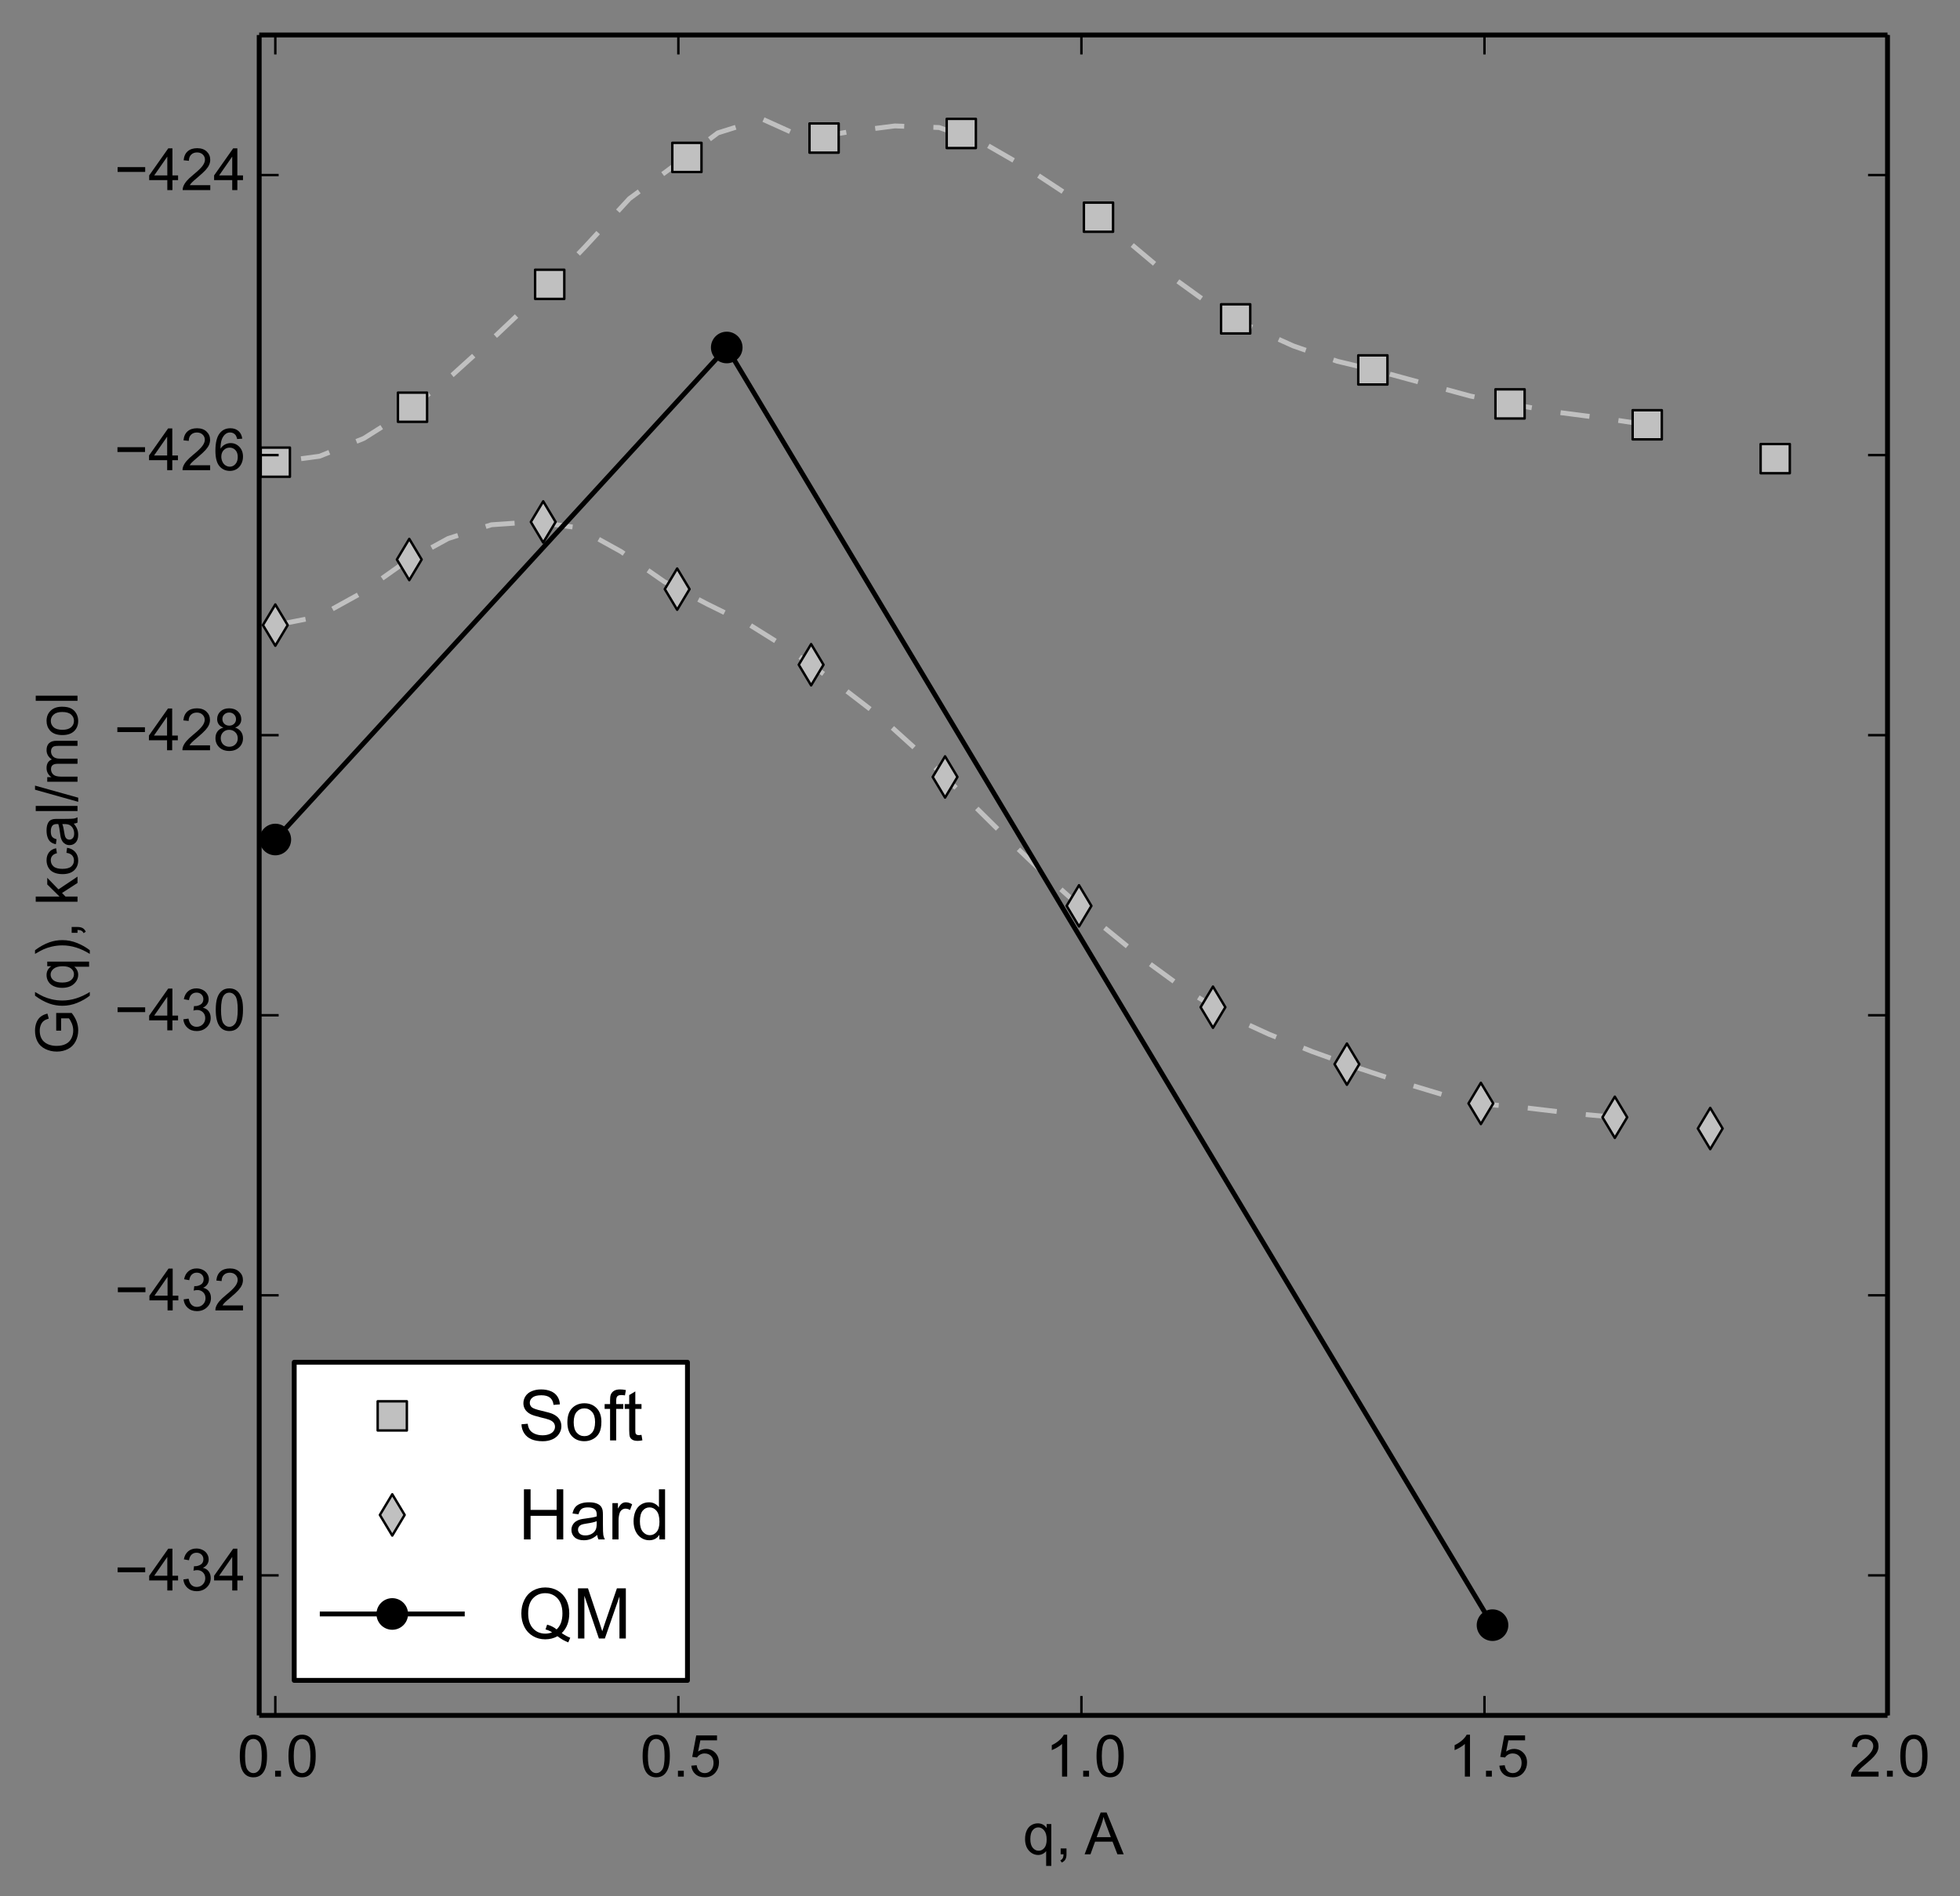 <?xml version="1.0" encoding="utf-8" standalone="no"?>
<!DOCTYPE svg PUBLIC "-//W3C//DTD SVG 1.1//EN"
  "http://www.w3.org/Graphics/SVG/1.1/DTD/svg11.dtd">
<!-- Created with matplotlib (http://matplotlib.org/) -->
<svg height="390pt" version="1.1" viewBox="0 0 403 390" width="403pt" xmlns="http://www.w3.org/2000/svg" xmlns:xlink="http://www.w3.org/1999/xlink">
 <rect x="0" y="0" width="403" height="390" fill="#808080" stroke="none"/>
 <defs>
  <style type="text/css">
*{stroke-linecap:butt;stroke-linejoin:round;}
  </style>
 </defs>
 <g id="figure_1">
  <g id="patch_1">
   <path d="
M0 390.949
L403.172 390.949
L403.172 5.68434e-14
L0 5.68434e-14
z
" style="fill:none;"/>
  </g>
  <g id="axes_1">
   <g id="patch_2">
    <path d="
M53.295 352.8
L388.095 352.8
L388.095 7.2
L53.295 7.2
z
" style="fill:none;"/>
   </g>
   <g id="line2d_1">
    <path clip-path="url(#pcdc13ea4fb)" d="
M338.691 87.365
L329.592 85.998
L320.493 84.821
L311.393 83.243
L302.294 81.446
L293.194 78.968
L284.095 76.485
L274.996 74.309
L265.896 71.138
L256.797 67.024
L247.697 61.834
L238.598 55.269
L229.499 47.624
L220.399 40.641
L211.3 34.652
L202.2 29.408
L193.101 26.228
L184.001 25.902
L174.902 27.054
L165.803 28.581
L156.703 24.475
L147.604 27.333
L138.504 34.153
L129.405 40.863
L120.306 50.752
L111.206 60.263
L102.107 68.887
L93.007 77.127
L83.908 84.418
L74.809 90.16
L65.709 93.83
L56.61 95.054
L47.51 93.809
L38.411 90.294
L29.312 84.943
L20.212 78.07
L11.113 69.916
L2.013 60.918
L-1 57.719" style="fill:none;stroke:#c0c0c0;stroke-dasharray:6,6;stroke-dashoffset:0.0;"/>
   </g>
   <g id="line2d_2">
    <defs>
     <path d="
M-3 3
L3 3
L3 -3
L-3 -3
z
" id="m11cc215737" style="stroke:#000000;stroke-linejoin:miter;stroke-width:0.5;"/>
    </defs>
    <g clip-path="url(#pcdc13ea4fb)">
     <use style="fill:#c0c0c0;stroke:#000000;stroke-linejoin:miter;stroke-width:0.5;" x="365.005" xlink:href="#m11cc215737" y="94.325"/>
     <use style="fill:#c0c0c0;stroke:#000000;stroke-linejoin:miter;stroke-width:0.5;" x="338.691" xlink:href="#m11cc215737" y="87.365"/>
     <use style="fill:#c0c0c0;stroke:#000000;stroke-linejoin:miter;stroke-width:0.5;" x="310.483" xlink:href="#m11cc215737" y="83.069"/>
     <use style="fill:#c0c0c0;stroke:#000000;stroke-linejoin:miter;stroke-width:0.5;" x="282.275" xlink:href="#m11cc215737" y="76.08"/>
     <use style="fill:#c0c0c0;stroke:#000000;stroke-linejoin:miter;stroke-width:0.5;" x="254.067" xlink:href="#m11cc215737" y="65.582"/>
     <use style="fill:#c0c0c0;stroke:#000000;stroke-linejoin:miter;stroke-width:0.5;" x="225.859" xlink:href="#m11cc215737" y="44.669"/>
     <use style="fill:#c0c0c0;stroke:#000000;stroke-linejoin:miter;stroke-width:0.5;" x="197.651" xlink:href="#m11cc215737" y="27.448"/>
     <use style="fill:#c0c0c0;stroke:#000000;stroke-linejoin:miter;stroke-width:0.5;" x="169.442" xlink:href="#m11cc215737" y="28.396"/>
     <use style="fill:#c0c0c0;stroke:#000000;stroke-linejoin:miter;stroke-width:0.5;" x="141.234" xlink:href="#m11cc215737" y="32.376"/>
     <use style="fill:#c0c0c0;stroke:#000000;stroke-linejoin:miter;stroke-width:0.5;" x="113.026" xlink:href="#m11cc215737" y="58.476"/>
     <use style="fill:#c0c0c0;stroke:#000000;stroke-linejoin:miter;stroke-width:0.5;" x="84.818" xlink:href="#m11cc215737" y="83.75"/>
     <use style="fill:#c0c0c0;stroke:#000000;stroke-linejoin:miter;stroke-width:0.5;" x="56.61" xlink:href="#m11cc215737" y="95.054"/>
     <use style="fill:#c0c0c0;stroke:#000000;stroke-linejoin:miter;stroke-width:0.5;" x="28.402" xlink:href="#m11cc215737" y="84.321"/>
     <use style="fill:#c0c0c0;stroke:#000000;stroke-linejoin:miter;stroke-width:0.5;" x="0.194" xlink:href="#m11cc215737" y="59.041"/>
     <use style="fill:#c0c0c0;stroke:#000000;stroke-linejoin:miter;stroke-width:0.5;" x="-28.015" xlink:href="#m11cc215737" y="32.629"/>
     <use style="fill:#c0c0c0;stroke:#000000;stroke-linejoin:miter;stroke-width:0.5;" x="-56.223" xlink:href="#m11cc215737" y="28.228"/>
     <use style="fill:#c0c0c0;stroke:#000000;stroke-linejoin:miter;stroke-width:0.5;" x="-84.431" xlink:href="#m11cc215737" y="30.094"/>
     <use style="fill:#c0c0c0;stroke:#000000;stroke-linejoin:miter;stroke-width:0.5;" x="-112.639" xlink:href="#m11cc215737" y="47.381"/>
     <use style="fill:#c0c0c0;stroke:#000000;stroke-linejoin:miter;stroke-width:0.5;" x="-140.847" xlink:href="#m11cc215737" y="63.687"/>
     <use style="fill:#c0c0c0;stroke:#000000;stroke-linejoin:miter;stroke-width:0.5;" x="-169.055" xlink:href="#m11cc215737" y="76.872"/>
     <use style="fill:#c0c0c0;stroke:#000000;stroke-linejoin:miter;stroke-width:0.5;" x="-197.263" xlink:href="#m11cc215737" y="83.313"/>
     <use style="fill:#c0c0c0;stroke:#000000;stroke-linejoin:miter;stroke-width:0.5;" x="-225.472" xlink:href="#m11cc215737" y="88.145"/>
     <use style="fill:#c0c0c0;stroke:#000000;stroke-linejoin:miter;stroke-width:0.5;" x="-247.219" xlink:href="#m11cc215737" y="91.591"/>
    </g>
   </g>
   <g id="line2d_3">
    <path clip-path="url(#pcdc13ea4fb)" d="
M332.027 229.789
L323.142 228.957
L314.258 227.904
L305.373 227.09
L296.489 225.088
L287.604 222.412
L278.72 219.474
L269.836 216.284
L260.951 212.721
L252.067 208.651
L243.182 203.164
L234.298 196.671
L225.414 189.42
L216.529 181.458
L207.645 172.997
L198.76 164.204
L189.876 155.473
L180.992 147.443
L172.107 140.598
L163.223 134.191
L154.338 128.633
L145.454 124.251
L136.57 119.626
L127.685 113.436
L118.801 108.523
L109.916 107.312
L101.032 107.929
L92.147 110.755
L83.263 115.619
L74.379 121.916
L65.494 126.83
L56.61 128.565
L47.725 126.818
L38.841 121.781
L29.957 115.893
L21.072 110.82
L12.188 108.118
L3.303 107.329
L-1 107.721" style="fill:none;stroke:#c0c0c0;stroke-dasharray:6,6;stroke-dashoffset:0.0;"/>
   </g>
   <g id="line2d_4">
    <defs>
     <path d="
M-1.9984e-16 4.243
L2.546 0
L2.44249e-16 -4.243
L-2.546 -8.88178e-16
z
" id="m1b93415e84" style="stroke:#000000;stroke-linejoin:miter;stroke-width:0.5;"/>
    </defs>
    <g clip-path="url(#pcdc13ea4fb)">
     <use style="fill:#c0c0c0;stroke:#000000;stroke-linejoin:miter;stroke-width:0.5;" x="351.645" xlink:href="#m1b93415e84" y="232.097"/>
     <use style="fill:#c0c0c0;stroke:#000000;stroke-linejoin:miter;stroke-width:0.5;" x="332.027" xlink:href="#m1b93415e84" y="229.789"/>
     <use style="fill:#c0c0c0;stroke:#000000;stroke-linejoin:miter;stroke-width:0.5;" x="304.485" xlink:href="#m1b93415e84" y="226.937"/>
     <use style="fill:#c0c0c0;stroke:#000000;stroke-linejoin:miter;stroke-width:0.5;" x="276.943" xlink:href="#m1b93415e84" y="218.859"/>
     <use style="fill:#c0c0c0;stroke:#000000;stroke-linejoin:miter;stroke-width:0.5;" x="249.402" xlink:href="#m1b93415e84" y="207.146"/>
     <use style="fill:#c0c0c0;stroke:#000000;stroke-linejoin:miter;stroke-width:0.5;" x="221.86" xlink:href="#m1b93415e84" y="186.305"/>
     <use style="fill:#c0c0c0;stroke:#000000;stroke-linejoin:miter;stroke-width:0.5;" x="194.318" xlink:href="#m1b93415e84" y="159.795"/>
     <use style="fill:#c0c0c0;stroke:#000000;stroke-linejoin:miter;stroke-width:0.5;" x="166.777" xlink:href="#m1b93415e84" y="136.711"/>
     <use style="fill:#c0c0c0;stroke:#000000;stroke-linejoin:miter;stroke-width:0.5;" x="139.235" xlink:href="#m1b93415e84" y="121.164"/>
     <use style="fill:#c0c0c0;stroke:#000000;stroke-linejoin:miter;stroke-width:0.5;" x="111.693" xlink:href="#m1b93415e84" y="107.346"/>
     <use style="fill:#c0c0c0;stroke:#000000;stroke-linejoin:miter;stroke-width:0.5;" x="84.152" xlink:href="#m1b93415e84" y="115.073"/>
     <use style="fill:#c0c0c0;stroke:#000000;stroke-linejoin:miter;stroke-width:0.5;" x="56.61" xlink:href="#m1b93415e84" y="128.565"/>
     <use style="fill:#c0c0c0;stroke:#000000;stroke-linejoin:miter;stroke-width:0.5;" x="29.068" xlink:href="#m1b93415e84" y="115.313"/>
     <use style="fill:#c0c0c0;stroke:#000000;stroke-linejoin:miter;stroke-width:0.5;" x="1.527" xlink:href="#m1b93415e84" y="107.316"/>
     <use style="fill:#c0c0c0;stroke:#000000;stroke-linejoin:miter;stroke-width:0.5;" x="-26.015" xlink:href="#m1b93415e84" y="120.991"/>
     <use style="fill:#c0c0c0;stroke:#000000;stroke-linejoin:miter;stroke-width:0.5;" x="-53.557" xlink:href="#m1b93415e84" y="136.37"/>
     <use style="fill:#c0c0c0;stroke:#000000;stroke-linejoin:miter;stroke-width:0.5;" x="-81.098" xlink:href="#m1b93415e84" y="159.443"/>
     <use style="fill:#c0c0c0;stroke:#000000;stroke-linejoin:miter;stroke-width:0.5;" x="-108.64" xlink:href="#m1b93415e84" y="185.65"/>
     <use style="fill:#c0c0c0;stroke:#000000;stroke-linejoin:miter;stroke-width:0.5;" x="-136.182" xlink:href="#m1b93415e84" y="204.435"/>
     <use style="fill:#c0c0c0;stroke:#000000;stroke-linejoin:miter;stroke-width:0.5;" x="-163.723" xlink:href="#m1b93415e84" y="219.227"/>
     <use style="fill:#c0c0c0;stroke:#000000;stroke-linejoin:miter;stroke-width:0.5;" x="-191.265" xlink:href="#m1b93415e84" y="226.339"/>
     <use style="fill:#c0c0c0;stroke:#000000;stroke-linejoin:miter;stroke-width:0.5;" x="-218.807" xlink:href="#m1b93415e84" y="230.523"/>
     <use style="fill:#c0c0c0;stroke:#000000;stroke-linejoin:miter;stroke-width:0.5;" x="-239.793" xlink:href="#m1b93415e84" y="232.692"/>
    </g>
   </g>
   <g id="line2d_5">
    <path clip-path="url(#pcdc13ea4fb)" d="
M56.61 172.661
L149.426 71.468
L306.881 334.241" style="fill:none;stroke:#000000;stroke-linecap:square;"/>
    <defs>
     <path d="
M0 3
C0.796 3 1.559 2.684 2.121 2.121
C2.684 1.559 3 0.796 3 0
C3 -0.796 2.684 -1.559 2.121 -2.121
C1.559 -2.684 0.796 -3 0 -3
C-0.796 -3 -1.559 -2.684 -2.121 -2.121
C-2.684 -1.559 -3 -0.796 -3 0
C-3 0.796 -2.684 1.559 -2.121 2.121
C-1.559 2.684 -0.796 3 0 3
z
" id="m8b0675cc3b" style="stroke:#000000;stroke-width:0.5;"/>
    </defs>
    <g clip-path="url(#pcdc13ea4fb)">
     <use style="stroke:#000000;stroke-width:0.5;" x="56.61" xlink:href="#m8b0675cc3b" y="172.661"/>
     <use style="stroke:#000000;stroke-width:0.5;" x="149.426" xlink:href="#m8b0675cc3b" y="71.468"/>
     <use style="stroke:#000000;stroke-width:0.5;" x="306.881" xlink:href="#m8b0675cc3b" y="334.241"/>
    </g>
   </g>
   <g id="matplotlib.axis_1">
    <g id="xtick_1">
     <g id="line2d_6">
      <defs>
       <path d="
M0 0
L0 -4" id="m93b0483c22" style="stroke:#000000;stroke-width:0.5;"/>
      </defs>
      <g>
       <use style="stroke:#000000;stroke-width:0.5;" x="56.61" xlink:href="#m93b0483c22" y="352.8"/>
      </g>
     </g>
     <g id="line2d_7">
      <defs>
       <path d="
M0 0
L0 4" id="m741efc42ff" style="stroke:#000000;stroke-width:0.5;"/>
      </defs>
      <g>
       <use style="stroke:#000000;stroke-width:0.5;" x="56.61" xlink:href="#m741efc42ff" y="7.2"/>
      </g>
     </g>
     <g id="text_1">
      <!-- 0.0 -->
      <defs>
       <path d="
M4.156 35.297
Q4.156 48 6.766 55.734
Q9.375 63.484 14.516 67.672
Q19.672 71.875 27.484 71.875
Q33.25 71.875 37.594 69.547
Q41.938 67.234 44.766 62.859
Q47.609 58.5 49.219 52.219
Q50.828 45.953 50.828 35.297
Q50.828 22.703 48.234 14.969
Q45.656 7.234 40.5 3
Q35.359 -1.219 27.484 -1.219
Q17.141 -1.219 11.234 6.203
Q4.156 15.141 4.156 35.297
M13.188 35.297
Q13.188 17.672 17.312 11.828
Q21.438 6 27.484 6
Q33.547 6 37.672 11.859
Q41.797 17.719 41.797 35.297
Q41.797 52.984 37.672 58.781
Q33.547 64.594 27.391 64.594
Q21.344 64.594 17.719 59.469
Q13.188 52.938 13.188 35.297" id="ArialMT-30"/>
       <path d="
M9.078 0
L9.078 10.016
L19.094 10.016
L19.094 0
z
" id="ArialMT-2e"/>
      </defs>
      <g transform="translate(48.806 365.389)scale(0.12 -0.12)">
       <use xlink:href="#ArialMT-30"/>
       <use x="55.615" xlink:href="#ArialMT-2e"/>
       <use x="83.398" xlink:href="#ArialMT-30"/>
      </g>
     </g>
    </g>
    <g id="xtick_2">
     <g id="line2d_8">
      <g>
       <use style="stroke:#000000;stroke-width:0.5;" x="139.481" xlink:href="#m93b0483c22" y="352.8"/>
      </g>
     </g>
     <g id="line2d_9">
      <g>
       <use style="stroke:#000000;stroke-width:0.5;" x="139.481" xlink:href="#m741efc42ff" y="7.2"/>
      </g>
     </g>
     <g id="text_2">
      <!-- 0.5 -->
      <defs>
       <path d="
M4.156 18.75
L13.375 19.531
Q14.406 12.797 18.141 9.391
Q21.875 6 27.156 6
Q33.5 6 37.891 10.781
Q42.281 15.578 42.281 23.484
Q42.281 31 38.062 35.344
Q33.844 39.703 27 39.703
Q22.75 39.703 19.328 37.766
Q15.922 35.844 13.969 32.766
L5.719 33.844
L12.641 70.609
L48.25 70.609
L48.25 62.203
L19.672 62.203
L15.828 42.969
Q22.266 47.469 29.344 47.469
Q38.719 47.469 45.156 40.969
Q51.609 34.469 51.609 24.266
Q51.609 14.547 45.953 7.469
Q39.062 -1.219 27.156 -1.219
Q17.391 -1.219 11.203 4.25
Q5.031 9.719 4.156 18.75" id="ArialMT-35"/>
      </defs>
      <g transform="translate(131.631 365.389)scale(0.12 -0.12)">
       <use xlink:href="#ArialMT-30"/>
       <use x="55.615" xlink:href="#ArialMT-2e"/>
       <use x="83.398" xlink:href="#ArialMT-35"/>
      </g>
     </g>
    </g>
    <g id="xtick_3">
     <g id="line2d_10">
      <g>
       <use style="stroke:#000000;stroke-width:0.5;" x="222.352" xlink:href="#m93b0483c22" y="352.8"/>
      </g>
     </g>
     <g id="line2d_11">
      <g>
       <use style="stroke:#000000;stroke-width:0.5;" x="222.352" xlink:href="#m741efc42ff" y="7.2"/>
      </g>
     </g>
     <g id="text_3">
      <!-- 1.0 -->
      <defs>
       <path d="
M37.25 0
L28.469 0
L28.469 56
Q25.297 52.984 20.141 49.953
Q14.984 46.922 10.891 45.406
L10.891 53.906
Q18.266 57.375 23.781 62.297
Q29.297 67.234 31.594 71.875
L37.25 71.875
z
" id="ArialMT-31"/>
      </defs>
      <g transform="translate(214.953 365.389)scale(0.12 -0.12)">
       <use xlink:href="#ArialMT-31"/>
       <use x="55.615" xlink:href="#ArialMT-2e"/>
       <use x="83.398" xlink:href="#ArialMT-30"/>
      </g>
     </g>
    </g>
    <g id="xtick_4">
     <g id="line2d_12">
      <g>
       <use style="stroke:#000000;stroke-width:0.5;" x="305.224" xlink:href="#m93b0483c22" y="352.8"/>
      </g>
     </g>
     <g id="line2d_13">
      <g>
       <use style="stroke:#000000;stroke-width:0.5;" x="305.224" xlink:href="#m741efc42ff" y="7.2"/>
      </g>
     </g>
     <g id="text_4">
      <!-- 1.5 -->
      <g transform="translate(297.777 365.389)scale(0.12 -0.12)">
       <use xlink:href="#ArialMT-31"/>
       <use x="55.615" xlink:href="#ArialMT-2e"/>
       <use x="83.398" xlink:href="#ArialMT-35"/>
      </g>
     </g>
    </g>
    <g id="xtick_5">
     <g id="line2d_14">
      <g>
       <use style="stroke:#000000;stroke-width:0.5;" x="388.095" xlink:href="#m93b0483c22" y="352.8"/>
      </g>
     </g>
     <g id="line2d_15">
      <g>
       <use style="stroke:#000000;stroke-width:0.5;" x="388.095" xlink:href="#m741efc42ff" y="7.2"/>
      </g>
     </g>
     <g id="text_5">
      <!-- 2.0 -->
      <defs>
       <path d="
M50.344 8.453
L50.344 0
L3.031 0
Q2.938 3.172 4.047 6.109
Q5.859 10.938 9.828 15.625
Q13.812 20.312 21.344 26.469
Q33.016 36.031 37.109 41.625
Q41.219 47.219 41.219 52.203
Q41.219 57.422 37.469 61
Q33.734 64.594 27.734 64.594
Q21.391 64.594 17.578 60.781
Q13.766 56.984 13.719 50.25
L4.688 51.172
Q5.609 61.281 11.656 66.578
Q17.719 71.875 27.938 71.875
Q38.234 71.875 44.234 66.156
Q50.25 60.453 50.25 52
Q50.25 47.703 48.484 43.547
Q46.734 39.406 42.656 34.812
Q38.578 30.219 29.109 22.219
Q21.188 15.578 18.938 13.203
Q16.703 10.844 15.234 8.453
z
" id="ArialMT-32"/>
      </defs>
      <g transform="translate(380.218 365.389)scale(0.12 -0.12)">
       <use xlink:href="#ArialMT-32"/>
       <use x="55.615" xlink:href="#ArialMT-2e"/>
       <use x="83.398" xlink:href="#ArialMT-30"/>
      </g>
     </g>
    </g>
    <g id="text_6">
     <!-- q, A -->
     <defs>
      <path d="
M-0.141 0
L27.344 71.578
L37.547 71.578
L66.844 0
L56.062 0
L47.703 21.688
L17.781 21.688
L9.906 0
z

M20.516 29.391
L44.781 29.391
L37.312 49.219
Q33.891 58.25 32.234 64.062
Q30.859 57.172 28.375 50.391
z
" id="ArialMT-41"/>
      <path d="
M8.891 0
L8.891 10.016
L18.891 10.016
L18.891 0
Q18.891 -5.516 16.938 -8.906
Q14.984 -12.312 10.75 -14.156
L8.297 -10.406
Q11.078 -9.188 12.391 -6.812
Q13.719 -4.438 13.875 0
z
" id="ArialMT-2c"/>
      <path d="
M39.656 -19.875
L39.656 5.516
Q37.594 2.641 33.906 0.734
Q30.219 -1.172 26.078 -1.172
Q16.844 -1.172 10.172 6.203
Q3.516 13.578 3.516 26.422
Q3.516 34.234 6.219 40.422
Q8.938 46.625 14.078 49.828
Q19.234 53.031 25.391 53.031
Q35.016 53.031 40.531 44.922
L40.531 51.859
L48.438 51.859
L48.438 -19.875
z

M12.547 26.078
Q12.547 16.062 16.75 11.062
Q20.953 6.062 26.812 6.062
Q32.422 6.062 36.469 10.812
Q40.531 15.578 40.531 25.297
Q40.531 35.641 36.25 40.859
Q31.984 46.094 26.219 46.094
Q20.516 46.094 16.531 41.234
Q12.547 36.375 12.547 26.078" id="ArialMT-71"/>
      <path id="ArialMT-20"/>
     </defs>
     <g transform="translate(210.344 381.364)scale(0.12 -0.12)">
      <use xlink:href="#ArialMT-71"/>
      <use x="55.615" xlink:href="#ArialMT-2c"/>
      <use x="83.398" xlink:href="#ArialMT-20"/>
      <use x="105.682" xlink:href="#ArialMT-41"/>
     </g>
    </g>
   </g>
   <g id="matplotlib.axis_2">
    <g id="ytick_1">
     <g id="line2d_16">
      <defs>
       <path d="
M0 0
L4 0" id="m728421d6d4" style="stroke:#000000;stroke-width:0.5;"/>
      </defs>
      <g>
       <use style="stroke:#000000;stroke-width:0.5;" x="53.295" xlink:href="#m728421d6d4" y="324.0"/>
      </g>
     </g>
     <g id="line2d_17">
      <defs>
       <path d="
M0 0
L-4 0" id="mcb0005524f" style="stroke:#000000;stroke-width:0.5;"/>
      </defs>
      <g>
       <use style="stroke:#000000;stroke-width:0.5;" x="388.095" xlink:href="#mcb0005524f" y="324.0"/>
      </g>
     </g>
     <g id="text_7">
      <!-- −434 -->
      <defs>
       <path d="
M52.828 31.203
L5.562 31.203
L5.562 39.406
L52.828 39.406
z
" id="ArialMT-2212"/>
       <path d="
M4.203 18.891
L12.984 20.062
Q14.5 12.594 18.141 9.297
Q21.781 6 27 6
Q33.203 6 37.469 10.297
Q41.75 14.594 41.75 20.953
Q41.75 27 37.797 30.922
Q33.844 34.859 27.734 34.859
Q25.25 34.859 21.531 33.891
L22.516 41.609
Q23.391 41.5 23.922 41.5
Q29.547 41.5 34.031 44.422
Q38.531 47.359 38.531 53.469
Q38.531 58.297 35.25 61.469
Q31.984 64.656 26.812 64.656
Q21.688 64.656 18.266 61.422
Q14.844 58.203 13.875 51.766
L5.078 53.328
Q6.688 62.156 12.391 67.016
Q18.109 71.875 26.609 71.875
Q32.469 71.875 37.391 69.359
Q42.328 66.844 44.938 62.5
Q47.562 58.156 47.562 53.266
Q47.562 48.641 45.062 44.828
Q42.578 41.016 37.703 38.766
Q44.047 37.312 47.562 32.688
Q51.078 28.078 51.078 21.141
Q51.078 11.766 44.234 5.25
Q37.406 -1.266 26.953 -1.266
Q17.531 -1.266 11.297 4.344
Q5.078 9.969 4.203 18.891" id="ArialMT-33"/>
       <path d="
M32.328 0
L32.328 17.141
L1.266 17.141
L1.266 25.203
L33.938 71.578
L41.109 71.578
L41.109 25.203
L50.781 25.203
L50.781 17.141
L41.109 17.141
L41.109 0
z

M32.328 25.203
L32.328 57.469
L9.906 25.203
z
" id="ArialMT-34"/>
      </defs>
      <g transform="translate(23.514 327.102)scale(0.12 -0.12)">
       <use xlink:href="#ArialMT-2212"/>
       <use x="58.398" xlink:href="#ArialMT-34"/>
       <use x="114.014" xlink:href="#ArialMT-33"/>
       <use x="169.629" xlink:href="#ArialMT-34"/>
      </g>
     </g>
    </g>
    <g id="ytick_2">
     <g id="line2d_18">
      <g>
       <use style="stroke:#000000;stroke-width:0.5;" x="53.295" xlink:href="#m728421d6d4" y="266.4"/>
      </g>
     </g>
     <g id="line2d_19">
      <g>
       <use style="stroke:#000000;stroke-width:0.5;" x="388.095" xlink:href="#mcb0005524f" y="266.4"/>
      </g>
     </g>
     <g id="text_8">
      <!-- −432 -->
      <g transform="translate(23.566 269.502)scale(0.12 -0.12)">
       <use xlink:href="#ArialMT-2212"/>
       <use x="58.398" xlink:href="#ArialMT-34"/>
       <use x="114.014" xlink:href="#ArialMT-33"/>
       <use x="169.629" xlink:href="#ArialMT-32"/>
      </g>
     </g>
    </g>
    <g id="ytick_3">
     <g id="line2d_20">
      <g>
       <use style="stroke:#000000;stroke-width:0.5;" x="53.295" xlink:href="#m728421d6d4" y="208.8"/>
      </g>
     </g>
     <g id="line2d_21">
      <g>
       <use style="stroke:#000000;stroke-width:0.5;" x="388.095" xlink:href="#mcb0005524f" y="208.8"/>
      </g>
     </g>
     <g id="text_9">
      <!-- −430 -->
      <g transform="translate(23.508 211.902)scale(0.12 -0.12)">
       <use xlink:href="#ArialMT-2212"/>
       <use x="58.398" xlink:href="#ArialMT-34"/>
       <use x="114.014" xlink:href="#ArialMT-33"/>
       <use x="169.629" xlink:href="#ArialMT-30"/>
      </g>
     </g>
    </g>
    <g id="ytick_4">
     <g id="line2d_22">
      <g>
       <use style="stroke:#000000;stroke-width:0.5;" x="53.295" xlink:href="#m728421d6d4" y="151.2"/>
      </g>
     </g>
     <g id="line2d_23">
      <g>
       <use style="stroke:#000000;stroke-width:0.5;" x="388.095" xlink:href="#mcb0005524f" y="151.2"/>
      </g>
     </g>
     <g id="text_10">
      <!-- −428 -->
      <defs>
       <path d="
M17.672 38.812
Q12.203 40.828 9.562 44.531
Q6.938 48.25 6.938 53.422
Q6.938 61.234 12.547 66.547
Q18.172 71.875 27.484 71.875
Q36.859 71.875 42.578 66.422
Q48.297 60.984 48.297 53.172
Q48.297 48.188 45.672 44.5
Q43.062 40.828 37.75 38.812
Q44.344 36.672 47.781 31.875
Q51.219 27.094 51.219 20.453
Q51.219 11.281 44.719 5.031
Q38.234 -1.219 27.641 -1.219
Q17.047 -1.219 10.547 5.047
Q4.047 11.328 4.047 20.703
Q4.047 27.688 7.594 32.391
Q11.141 37.109 17.672 38.812
M15.922 53.719
Q15.922 48.641 19.188 45.406
Q22.469 42.188 27.688 42.188
Q32.766 42.188 36.016 45.375
Q39.266 48.578 39.266 53.219
Q39.266 58.062 35.906 61.359
Q32.562 64.656 27.594 64.656
Q22.562 64.656 19.234 61.422
Q15.922 58.203 15.922 53.719
M13.094 20.656
Q13.094 16.891 14.875 13.375
Q16.656 9.859 20.172 7.922
Q23.688 6 27.734 6
Q34.031 6 38.125 10.047
Q42.234 14.109 42.234 20.359
Q42.234 26.703 38.016 30.859
Q33.797 35.016 27.438 35.016
Q21.234 35.016 17.156 30.906
Q13.094 26.812 13.094 20.656" id="ArialMT-38"/>
      </defs>
      <g transform="translate(23.461 154.302)scale(0.12 -0.12)">
       <use xlink:href="#ArialMT-2212"/>
       <use x="58.398" xlink:href="#ArialMT-34"/>
       <use x="114.014" xlink:href="#ArialMT-32"/>
       <use x="169.629" xlink:href="#ArialMT-38"/>
      </g>
     </g>
    </g>
    <g id="ytick_5">
     <g id="line2d_24">
      <g>
       <use style="stroke:#000000;stroke-width:0.5;" x="53.295" xlink:href="#m728421d6d4" y="93.6"/>
      </g>
     </g>
     <g id="line2d_25">
      <g>
       <use style="stroke:#000000;stroke-width:0.5;" x="388.095" xlink:href="#mcb0005524f" y="93.6"/>
      </g>
     </g>
     <g id="text_11">
      <!-- −426 -->
      <defs>
       <path d="
M49.75 54.047
L41.016 53.375
Q39.844 58.547 37.703 60.891
Q34.125 64.656 28.906 64.656
Q24.703 64.656 21.531 62.312
Q17.391 59.281 14.984 53.469
Q12.594 47.656 12.5 36.922
Q15.672 41.75 20.266 44.094
Q24.859 46.438 29.891 46.438
Q38.672 46.438 44.844 39.969
Q51.031 33.5 51.031 23.25
Q51.031 16.5 48.125 10.719
Q45.219 4.938 40.141 1.859
Q35.062 -1.219 28.609 -1.219
Q17.625 -1.219 10.688 6.859
Q3.766 14.938 3.766 33.5
Q3.766 54.25 11.422 63.672
Q18.109 71.875 29.438 71.875
Q37.891 71.875 43.281 67.141
Q48.688 62.406 49.75 54.047
M13.875 23.188
Q13.875 18.656 15.797 14.5
Q17.719 10.359 21.188 8.172
Q24.656 6 28.469 6
Q34.031 6 38.031 10.484
Q42.047 14.984 42.047 22.703
Q42.047 30.125 38.078 34.391
Q34.125 38.672 28.125 38.672
Q22.172 38.672 18.016 34.391
Q13.875 30.125 13.875 23.188" id="ArialMT-36"/>
      </defs>
      <g transform="translate(23.484 96.702)scale(0.12 -0.12)">
       <use xlink:href="#ArialMT-2212"/>
       <use x="58.398" xlink:href="#ArialMT-34"/>
       <use x="114.014" xlink:href="#ArialMT-32"/>
       <use x="169.629" xlink:href="#ArialMT-36"/>
      </g>
     </g>
    </g>
    <g id="ytick_6">
     <g id="line2d_26">
      <g>
       <use style="stroke:#000000;stroke-width:0.5;" x="53.295" xlink:href="#m728421d6d4" y="36.0"/>
      </g>
     </g>
     <g id="line2d_27">
      <g>
       <use style="stroke:#000000;stroke-width:0.5;" x="388.095" xlink:href="#mcb0005524f" y="36.0"/>
      </g>
     </g>
     <g id="text_12">
      <!-- −424 -->
      <g transform="translate(23.514 39.102)scale(0.12 -0.12)">
       <use xlink:href="#ArialMT-2212"/>
       <use x="58.398" xlink:href="#ArialMT-34"/>
       <use x="114.014" xlink:href="#ArialMT-32"/>
       <use x="169.629" xlink:href="#ArialMT-34"/>
      </g>
     </g>
    </g>
    <g id="text_13">
     <!-- G(q), kcal/mol -->
     <defs>
      <path d="
M40.438 19
L49.078 17.875
Q47.656 8.938 41.812 3.875
Q35.984 -1.172 27.484 -1.172
Q16.844 -1.172 10.375 5.781
Q3.906 12.75 3.906 25.734
Q3.906 34.125 6.688 40.422
Q9.469 46.734 15.156 49.875
Q20.844 53.031 27.547 53.031
Q35.984 53.031 41.359 48.75
Q46.734 44.484 48.25 36.625
L39.703 35.297
Q38.484 40.531 35.375 43.156
Q32.281 45.797 27.875 45.797
Q21.234 45.797 17.078 41.031
Q12.938 36.281 12.938 25.984
Q12.938 15.531 16.938 10.797
Q20.953 6.062 27.391 6.062
Q32.562 6.062 36.031 9.234
Q39.5 12.406 40.438 19" id="ArialMT-63"/>
      <path d="
M40.438 6.391
Q35.547 2.25 31.031 0.531
Q26.516 -1.172 21.344 -1.172
Q12.797 -1.172 8.203 3
Q3.609 7.172 3.609 13.672
Q3.609 17.484 5.344 20.625
Q7.078 23.781 9.891 25.688
Q12.703 27.594 16.219 28.562
Q18.797 29.25 24.031 29.891
Q34.672 31.156 39.703 32.906
Q39.75 34.719 39.75 35.203
Q39.75 40.578 37.25 42.781
Q33.891 45.75 27.25 45.75
Q21.047 45.75 18.094 43.578
Q15.141 41.406 13.719 35.891
L5.125 37.062
Q6.297 42.578 8.984 45.969
Q11.672 49.359 16.75 51.188
Q21.828 53.031 28.516 53.031
Q35.156 53.031 39.297 51.469
Q43.453 49.906 45.406 47.531
Q47.359 45.172 48.141 41.547
Q48.578 39.312 48.578 33.453
L48.578 21.734
Q48.578 9.469 49.141 6.219
Q49.703 2.984 51.375 0
L42.188 0
Q40.828 2.734 40.438 6.391
M39.703 26.031
Q34.906 24.078 25.344 22.703
Q19.922 21.922 17.672 20.938
Q15.438 19.969 14.203 18.094
Q12.984 16.219 12.984 13.922
Q12.984 10.406 15.641 8.062
Q18.312 5.719 23.438 5.719
Q28.516 5.719 32.469 7.938
Q36.422 10.156 38.281 14.016
Q39.703 17 39.703 22.797
z
" id="ArialMT-61"/>
      <path d="
M0 -1.219
L20.75 72.797
L27.781 72.797
L7.078 -1.219
z
" id="ArialMT-2f"/>
      <path d="
M6.594 0
L6.594 51.859
L14.453 51.859
L14.453 44.578
Q16.891 48.391 20.938 50.703
Q25 53.031 30.172 53.031
Q35.938 53.031 39.625 50.641
Q43.312 48.25 44.828 43.953
Q50.984 53.031 60.844 53.031
Q68.562 53.031 72.703 48.75
Q76.859 44.484 76.859 35.594
L76.859 0
L68.109 0
L68.109 32.672
Q68.109 37.938 67.25 40.25
Q66.406 42.578 64.156 43.984
Q61.922 45.406 58.891 45.406
Q53.422 45.406 49.797 41.766
Q46.188 38.141 46.188 30.125
L46.188 0
L37.406 0
L37.406 33.688
Q37.406 39.547 35.25 42.469
Q33.109 45.406 28.219 45.406
Q24.516 45.406 21.359 43.453
Q18.219 41.5 16.797 37.734
Q15.375 33.984 15.375 26.906
L15.375 0
z
" id="ArialMT-6d"/>
      <path d="
M41.219 28.078
L41.219 36.469
L71.531 36.531
L71.531 9.969
Q64.547 4.391 57.125 1.578
Q49.703 -1.219 41.891 -1.219
Q31.344 -1.219 22.719 3.297
Q14.109 7.812 9.719 16.359
Q5.328 24.906 5.328 35.453
Q5.328 45.906 9.688 54.953
Q14.062 64.016 22.266 68.406
Q30.469 72.797 41.156 72.797
Q48.922 72.797 55.188 70.281
Q61.469 67.781 65.031 63.281
Q68.609 58.797 70.453 51.562
L61.922 49.219
Q60.297 54.688 57.906 57.812
Q55.516 60.938 51.062 62.812
Q46.625 64.703 41.219 64.703
Q34.719 64.703 29.984 62.719
Q25.25 60.75 22.344 57.516
Q19.438 54.297 17.828 50.438
Q15.094 43.797 15.094 36.031
Q15.094 26.469 18.391 20.016
Q21.688 13.578 27.984 10.453
Q34.281 7.328 41.359 7.328
Q47.516 7.328 53.375 9.688
Q59.234 12.062 62.25 14.75
L62.25 28.078
z
" id="ArialMT-47"/>
      <path d="
M6.391 0
L6.391 71.578
L15.188 71.578
L15.188 0
z
" id="ArialMT-6c"/>
      <path d="
M6.641 0
L6.641 71.578
L15.438 71.578
L15.438 30.766
L36.234 51.859
L47.609 51.859
L27.781 32.625
L49.609 0
L38.766 0
L21.625 26.516
L15.438 20.562
L15.438 0
z
" id="ArialMT-6b"/>
      <path d="
M3.328 25.922
Q3.328 40.328 11.328 47.266
Q18.016 53.031 27.641 53.031
Q38.328 53.031 45.109 46.016
Q51.906 39.016 51.906 26.656
Q51.906 16.656 48.906 10.906
Q45.906 5.172 40.156 2
Q34.422 -1.172 27.641 -1.172
Q16.75 -1.172 10.031 5.812
Q3.328 12.797 3.328 25.922
M12.359 25.922
Q12.359 15.969 16.703 11.016
Q21.047 6.062 27.641 6.062
Q34.188 6.062 38.531 11.031
Q42.875 16.016 42.875 26.219
Q42.875 35.844 38.5 40.797
Q34.125 45.75 27.641 45.75
Q21.047 45.75 16.703 40.812
Q12.359 35.891 12.359 25.922" id="ArialMT-6f"/>
      <path d="
M12.359 -21.047
L6.062 -21.047
Q20.656 2.391 20.656 25.875
Q20.656 35.062 18.562 44.094
Q16.891 51.422 13.922 58.156
Q12.016 62.547 6.062 72.797
L12.359 72.797
Q21.531 60.547 25.922 48.188
Q29.688 37.547 29.688 25.922
Q29.688 12.75 24.625 0.438
Q19.578 -11.859 12.359 -21.047" id="ArialMT-29"/>
      <path d="
M23.391 -21.047
Q16.109 -11.859 11.078 0.438
Q6.062 12.75 6.062 25.922
Q6.062 37.547 9.812 48.188
Q14.203 60.547 23.391 72.797
L29.688 72.797
Q23.781 62.641 21.875 58.297
Q18.891 51.562 17.188 44.234
Q15.094 35.109 15.094 25.875
Q15.094 2.391 29.688 -21.047
z
" id="ArialMT-28"/>
     </defs>
     <g transform="translate(15.936 216.915)rotate(-90.0)scale(0.12 -0.12)">
      <use xlink:href="#ArialMT-47"/>
      <use x="77.783" xlink:href="#ArialMT-28"/>
      <use x="111.084" xlink:href="#ArialMT-71"/>
      <use x="166.699" xlink:href="#ArialMT-29"/>
      <use x="200.0" xlink:href="#ArialMT-2c"/>
      <use x="227.783" xlink:href="#ArialMT-20"/>
      <use x="255.566" xlink:href="#ArialMT-6b"/>
      <use x="305.566" xlink:href="#ArialMT-63"/>
      <use x="355.566" xlink:href="#ArialMT-61"/>
      <use x="411.182" xlink:href="#ArialMT-6c"/>
      <use x="433.398" xlink:href="#ArialMT-2f"/>
      <use x="461.182" xlink:href="#ArialMT-6d"/>
      <use x="544.482" xlink:href="#ArialMT-6f"/>
      <use x="600.098" xlink:href="#ArialMT-6c"/>
     </g>
    </g>
   </g>
   <g id="patch_3">
    <path d="
M53.295 7.2
L388.095 7.2" style="fill:none;stroke:#000000;"/>
   </g>
   <g id="patch_4">
    <path d="
M388.095 352.8
L388.095 7.2" style="fill:none;stroke:#000000;"/>
   </g>
   <g id="patch_5">
    <path d="
M53.295 352.8
L388.095 352.8" style="fill:none;stroke:#000000;"/>
   </g>
   <g id="patch_6">
    <path d="
M53.295 352.8
L53.295 7.2" style="fill:none;stroke:#000000;"/>
   </g>
   <g id="legend_1">
    <g id="patch_7">
     <path d="
M60.495 345.6
L141.351 345.6
L141.351 280.172
L60.495 280.172
L60.495 345.6
z
" style="fill:#ffffff;stroke:#000000;"/>
    </g>
    <g id="line2d_28"/>
    <g id="line2d_29">
     <g>
      <use style="fill:#c0c0c0;stroke:#000000;stroke-linejoin:miter;stroke-width:0.5;" x="80.655" xlink:href="#m11cc215737" y="291.2"/>
     </g>
    </g>
    <g id="text_14">
     <!-- Soft -->
     <defs>
      <path d="
M25.781 7.859
L27.047 0.094
Q23.344 -0.688 20.406 -0.688
Q15.625 -0.688 12.984 0.828
Q10.359 2.344 9.281 4.812
Q8.203 7.281 8.203 15.188
L8.203 45.016
L1.766 45.016
L1.766 51.859
L8.203 51.859
L8.203 64.703
L16.938 69.969
L16.938 51.859
L25.781 51.859
L25.781 45.016
L16.938 45.016
L16.938 14.703
Q16.938 10.938 17.406 9.859
Q17.875 8.797 18.922 8.156
Q19.969 7.516 21.922 7.516
Q23.391 7.516 25.781 7.859" id="ArialMT-74"/>
      <path d="
M4.5 23
L13.422 23.781
Q14.062 18.406 16.375 14.969
Q18.703 11.531 23.578 9.406
Q28.469 7.281 34.578 7.281
Q39.984 7.281 44.141 8.891
Q48.297 10.5 50.312 13.297
Q52.344 16.109 52.344 19.438
Q52.344 22.797 50.391 25.312
Q48.438 27.828 43.953 29.547
Q41.062 30.672 31.203 33.031
Q21.344 35.406 17.391 37.5
Q12.25 40.188 9.734 44.156
Q7.234 48.141 7.234 53.078
Q7.234 58.5 10.297 63.203
Q13.375 67.922 19.281 70.359
Q25.203 72.797 32.422 72.797
Q40.375 72.797 46.453 70.234
Q52.547 67.672 55.812 62.688
Q59.078 57.719 59.328 51.422
L50.25 50.734
Q49.516 57.516 45.281 60.984
Q41.062 64.453 32.812 64.453
Q24.219 64.453 20.281 61.297
Q16.359 58.156 16.359 53.719
Q16.359 49.859 19.141 47.359
Q21.875 44.875 33.422 42.266
Q44.969 39.656 49.266 37.703
Q55.516 34.812 58.484 30.391
Q61.469 25.984 61.469 20.219
Q61.469 14.5 58.203 9.438
Q54.938 4.391 48.797 1.578
Q42.672 -1.219 35.016 -1.219
Q25.297 -1.219 18.719 1.609
Q12.156 4.438 8.422 10.125
Q4.688 15.828 4.5 23" id="ArialMT-53"/>
      <path d="
M8.688 0
L8.688 45.016
L0.922 45.016
L0.922 51.859
L8.688 51.859
L8.688 57.375
Q8.688 62.594 9.625 65.141
Q10.891 68.562 14.078 70.672
Q17.281 72.797 23.047 72.797
Q26.766 72.797 31.25 71.922
L29.938 64.266
Q27.203 64.75 24.75 64.75
Q20.75 64.75 19.094 63.031
Q17.438 61.328 17.438 56.641
L17.438 51.859
L27.547 51.859
L27.547 45.016
L17.438 45.016
L17.438 0
z
" id="ArialMT-66"/>
     </defs>
     <g transform="translate(106.575 296.24)scale(0.144 -0.144)">
      <use xlink:href="#ArialMT-53"/>
      <use x="66.699" xlink:href="#ArialMT-6f"/>
      <use x="122.314" xlink:href="#ArialMT-66"/>
      <use x="150.098" xlink:href="#ArialMT-74"/>
     </g>
    </g>
    <g id="line2d_30"/>
    <g id="line2d_31">
     <g>
      <use style="fill:#c0c0c0;stroke:#000000;stroke-linejoin:miter;stroke-width:0.5;" x="80.655" xlink:href="#m1b93415e84" y="311.569"/>
     </g>
    </g>
    <g id="text_15">
     <!-- Hard -->
     <defs>
      <path d="
M8.016 0
L8.016 71.578
L17.484 71.578
L17.484 42.188
L54.688 42.188
L54.688 71.578
L64.156 71.578
L64.156 0
L54.688 0
L54.688 33.734
L17.484 33.734
L17.484 0
z
" id="ArialMT-48"/>
      <path d="
M6.5 0
L6.5 51.859
L14.406 51.859
L14.406 44
Q17.438 49.516 20 51.266
Q22.562 53.031 25.641 53.031
Q30.078 53.031 34.672 50.203
L31.641 42.047
Q28.422 43.953 25.203 43.953
Q22.312 43.953 20.016 42.219
Q17.719 40.484 16.75 37.406
Q15.281 32.719 15.281 27.156
L15.281 0
z
" id="ArialMT-72"/>
      <path d="
M40.234 0
L40.234 6.547
Q35.297 -1.172 25.734 -1.172
Q19.531 -1.172 14.328 2.25
Q9.125 5.672 6.266 11.797
Q3.422 17.922 3.422 25.875
Q3.422 33.641 6 39.969
Q8.594 46.297 13.766 49.656
Q18.953 53.031 25.344 53.031
Q30.031 53.031 33.688 51.047
Q37.359 49.078 39.656 45.906
L39.656 71.578
L48.391 71.578
L48.391 0
z

M12.453 25.875
Q12.453 15.922 16.641 10.984
Q20.844 6.062 26.562 6.062
Q32.328 6.062 36.344 10.766
Q40.375 15.484 40.375 25.141
Q40.375 35.797 36.266 40.766
Q32.172 45.75 26.172 45.75
Q20.312 45.75 16.375 40.969
Q12.453 36.188 12.453 25.875" id="ArialMT-64"/>
     </defs>
     <g transform="translate(106.575 316.609)scale(0.144 -0.144)">
      <use xlink:href="#ArialMT-48"/>
      <use x="72.217" xlink:href="#ArialMT-61"/>
      <use x="127.832" xlink:href="#ArialMT-72"/>
      <use x="161.133" xlink:href="#ArialMT-64"/>
     </g>
    </g>
    <g id="line2d_32">
     <path d="
M66.255 331.938
L95.055 331.938" style="fill:none;stroke:#000000;stroke-linecap:square;"/>
    </g>
    <g id="line2d_33">
     <g>
      <use style="stroke:#000000;stroke-width:0.5;" x="80.655" xlink:href="#m8b0675cc3b" y="331.938"/>
     </g>
    </g>
    <g id="text_16">
     <!-- QM -->
     <defs>
      <path d="
M61.969 7.672
Q68.562 3.125 74.125 1.031
L71.344 -5.562
Q63.625 -2.781 55.953 3.219
Q48 -1.219 38.375 -1.219
Q28.656 -1.219 20.75 3.469
Q12.844 8.156 8.562 16.641
Q4.297 25.141 4.297 35.797
Q4.297 46.391 8.594 55.078
Q12.891 63.766 20.828 68.312
Q28.766 72.859 38.578 72.859
Q48.484 72.859 56.438 68.141
Q64.406 63.422 68.578 54.953
Q72.75 46.484 72.75 35.844
Q72.75 27 70.062 19.938
Q67.391 12.891 61.969 7.672
M41.109 19.781
Q49.312 17.484 54.641 12.938
Q62.984 20.562 62.984 35.844
Q62.984 44.531 60.031 51.016
Q57.078 57.516 51.391 61.109
Q45.703 64.703 38.625 64.703
Q28.031 64.703 21.047 57.453
Q14.062 50.203 14.062 35.797
Q14.062 21.828 20.969 14.359
Q27.875 6.891 38.625 6.891
Q43.703 6.891 48.188 8.797
Q43.75 11.672 38.812 12.891
z
" id="ArialMT-51"/>
      <path d="
M7.422 0
L7.422 71.578
L21.688 71.578
L38.625 20.906
Q40.969 13.812 42.047 10.297
Q43.266 14.203 45.844 21.781
L62.984 71.578
L75.734 71.578
L75.734 0
L66.609 0
L66.609 59.906
L45.797 0
L37.25 0
L16.547 60.938
L16.547 0
z
" id="ArialMT-4d"/>
     </defs>
     <g transform="translate(106.575 336.978)scale(0.144 -0.144)">
      <use xlink:href="#ArialMT-51"/>
      <use x="77.783" xlink:href="#ArialMT-4d"/>
     </g>
    </g>
   </g>
  </g>
 </g>
 <defs>
  <clipPath id="pcdc13ea4fb">
   <rect height="345.6" width="334.8" x="53.295" y="7.2"/>
  </clipPath>
 </defs>
</svg>
